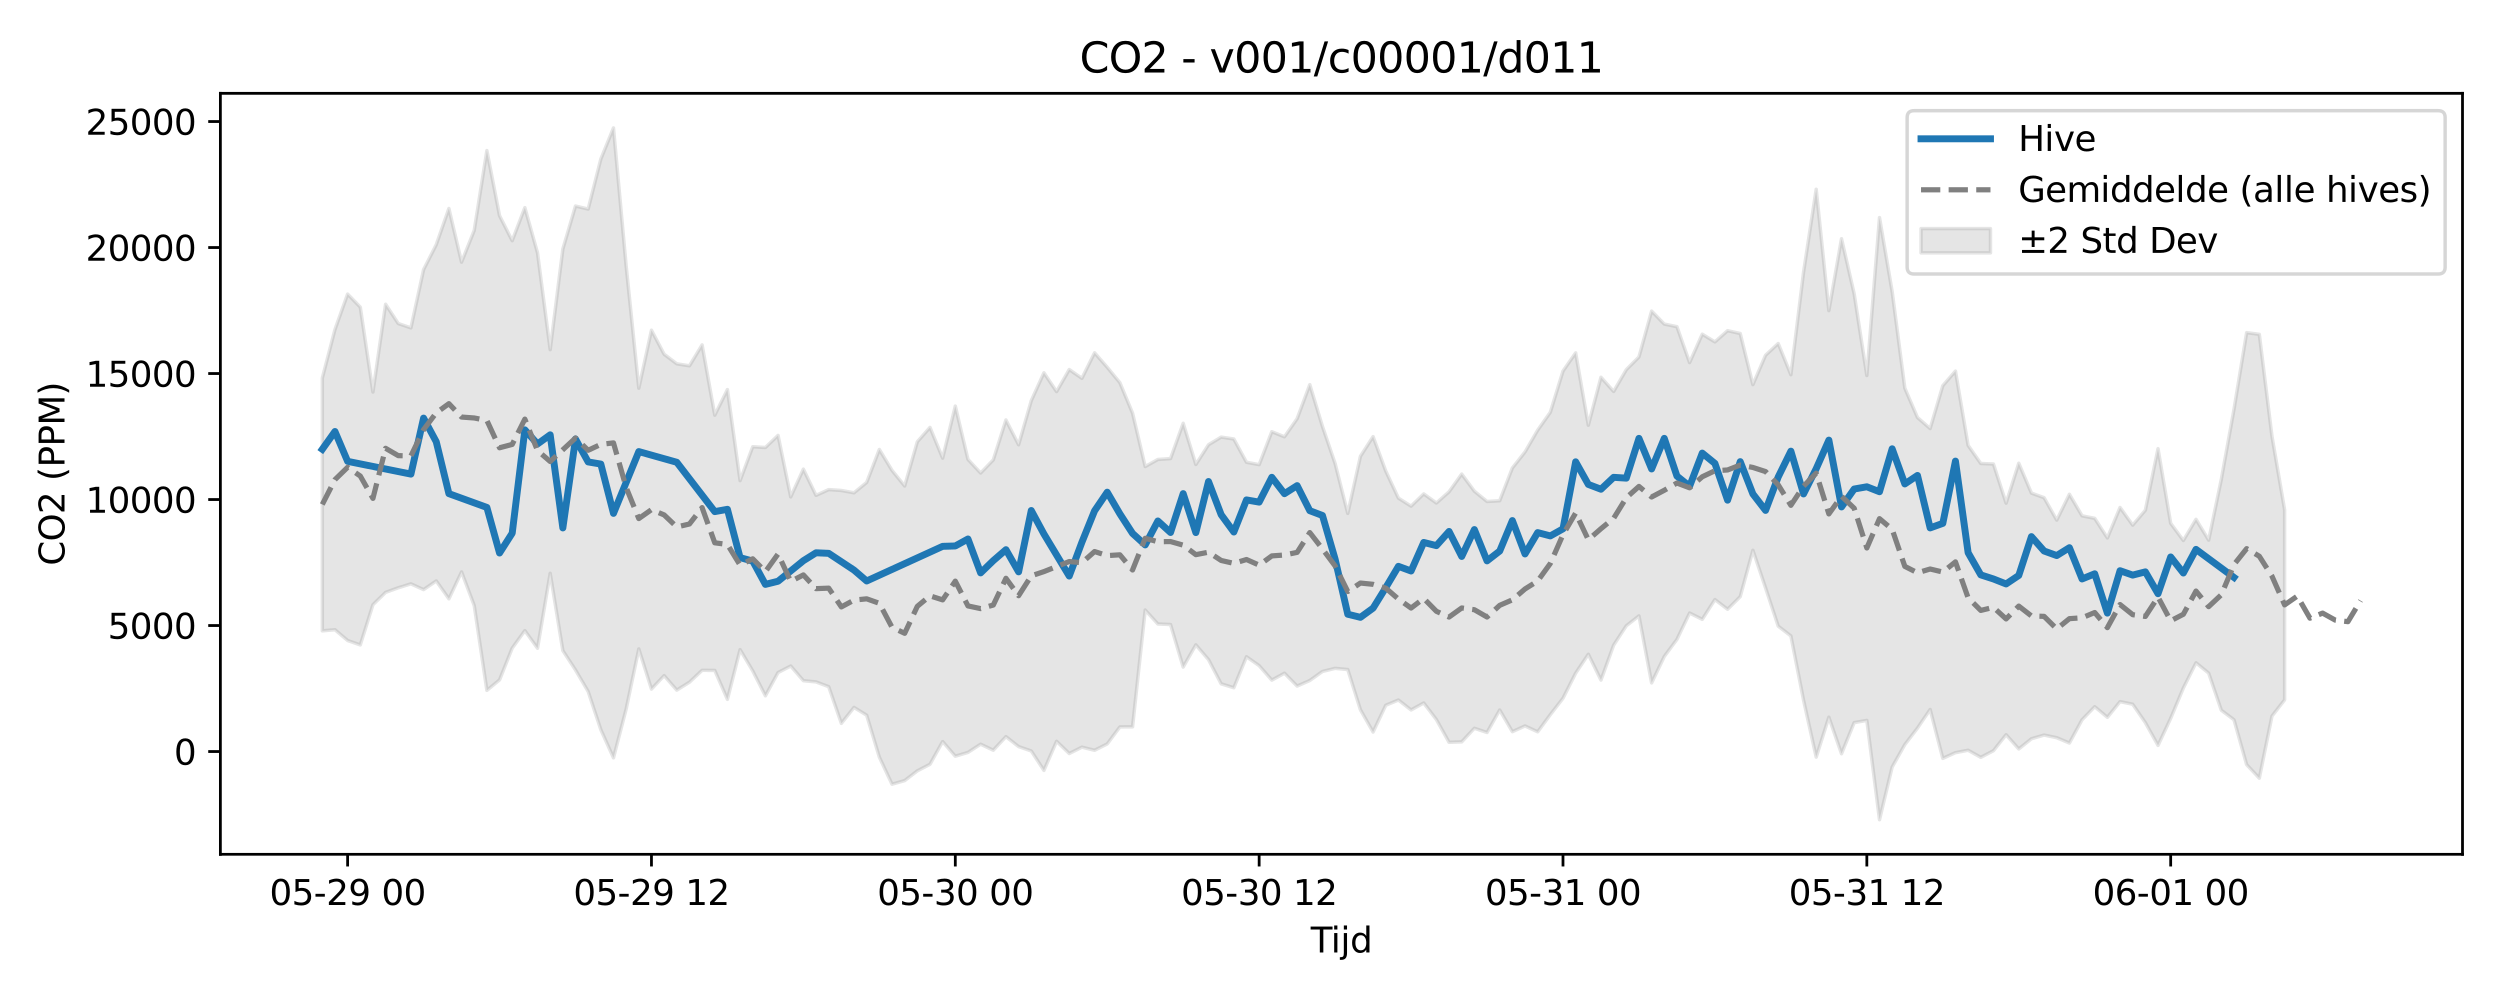 <?xml version="1.0" encoding="utf-8" standalone="no"?>
<!DOCTYPE svg PUBLIC "-//W3C//DTD SVG 1.1//EN"
  "http://www.w3.org/Graphics/SVG/1.1/DTD/svg11.dtd">
<svg xmlns:xlink="http://www.w3.org/1999/xlink" width="720pt" height="288pt" viewBox="0 0 720 288" xmlns="http://www.w3.org/2000/svg" version="1.1">
 <defs>
  <style type="text/css">*{stroke-linejoin: round; stroke-linecap: butt}</style>
 </defs>
 <g id="figure_1">
  <g id="patch_1">
   <path d="M 0 288 
L 720 288 
L 720 0 
L 0 0 
z
" style="fill: #ffffff"/>
  </g>
  <g id="axes_1">
   <g id="patch_2">
    <path d="M 63.47 246.04 
L 709.2 246.04 
L 709.2 26.88 
L 63.47 26.88 
z
" style="fill: #ffffff"/>
   </g>
   <g id="FillBetweenPolyCollection_1">
    <defs>
     <path id="m245867a5af" d="M 92.821 -179.118 
L 92.821 -106.312 
L 96.467 -106.636 
L 100.114 -103.533 
L 103.76 -102.256 
L 107.406 -113.844 
L 111.052 -117.391 
L 114.698 -118.718 
L 118.344 -119.848 
L 121.99 -118.187 
L 125.637 -120.691 
L 129.283 -115.537 
L 132.929 -123.287 
L 136.575 -113.608 
L 140.221 -89.174 
L 143.867 -92.185 
L 147.513 -101.336 
L 151.159 -106.379 
L 154.806 -101.303 
L 158.452 -122.898 
L 162.098 -100.626 
L 165.744 -95.045 
L 169.39 -88.849 
L 173.036 -77.862 
L 176.682 -69.738 
L 180.329 -83.769 
L 183.975 -101.11 
L 187.621 -89.539 
L 191.267 -93.422 
L 194.913 -89.243 
L 198.559 -91.521 
L 202.205 -94.946 
L 205.851 -94.919 
L 209.498 -86.577 
L 213.144 -100.914 
L 216.79 -94.774 
L 220.436 -87.603 
L 224.082 -94.303 
L 227.728 -96.189 
L 231.374 -91.961 
L 235.021 -91.606 
L 238.667 -90.229 
L 242.313 -79.669 
L 245.959 -84.264 
L 249.605 -82.013 
L 253.251 -69.94 
L 256.897 -62.147 
L 260.543 -63.18 
L 264.19 -65.991 
L 267.836 -67.884 
L 271.482 -74.423 
L 275.128 -70.209 
L 278.774 -71.299 
L 282.42 -73.666 
L 286.066 -71.939 
L 289.712 -75.849 
L 293.359 -72.978 
L 297.005 -71.719 
L 300.651 -66.117 
L 304.297 -74.509 
L 307.943 -70.983 
L 311.589 -72.814 
L 315.235 -71.915 
L 318.882 -73.749 
L 322.528 -78.647 
L 326.174 -78.667 
L 329.82 -112.316 
L 333.466 -108.289 
L 337.112 -108.134 
L 340.758 -95.883 
L 344.404 -102.279 
L 348.051 -98.028 
L 351.697 -91.052 
L 355.343 -89.93 
L 358.989 -98.853 
L 362.635 -96.294 
L 366.281 -92.12 
L 369.927 -94.12 
L 373.574 -90.412 
L 377.22 -92.013 
L 380.866 -94.619 
L 384.512 -95.512 
L 388.158 -95.17 
L 391.804 -83.578 
L 395.45 -77.168 
L 399.096 -84.88 
L 402.743 -86.394 
L 406.389 -83.531 
L 410.035 -85.546 
L 413.681 -80.766 
L 417.327 -74.215 
L 420.973 -74.339 
L 424.619 -78.259 
L 428.266 -77.035 
L 431.912 -83.526 
L 435.558 -77.276 
L 439.204 -78.925 
L 442.85 -77.234 
L 446.496 -82.184 
L 450.142 -86.903 
L 453.788 -94.116 
L 457.435 -99.571 
L 461.081 -92.133 
L 464.727 -102.191 
L 468.373 -107.764 
L 472.019 -110.626 
L 475.665 -91.32 
L 479.311 -98.926 
L 482.958 -103.855 
L 486.604 -111.446 
L 490.25 -109.622 
L 493.896 -115.322 
L 497.542 -112.532 
L 501.188 -116.172 
L 504.834 -129.521 
L 508.48 -118.69 
L 512.127 -107.665 
L 515.773 -104.853 
L 519.419 -86.364 
L 523.065 -69.947 
L 526.711 -81.445 
L 530.357 -70.92 
L 534.003 -79.882 
L 537.649 -80.523 
L 541.296 -51.922 
L 544.942 -67.087 
L 548.588 -73.547 
L 552.234 -78.305 
L 555.88 -83.675 
L 559.526 -69.583 
L 563.172 -71.233 
L 566.819 -71.924 
L 570.465 -69.883 
L 574.111 -71.792 
L 577.757 -76.402 
L 581.403 -72.298 
L 585.049 -75.235 
L 588.695 -76.297 
L 592.341 -75.541 
L 595.988 -74.001 
L 599.634 -80.711 
L 603.28 -84.468 
L 606.926 -81.406 
L 610.572 -85.928 
L 614.218 -85.18 
L 617.864 -79.874 
L 621.511 -73.322 
L 625.157 -81.125 
L 628.803 -89.835 
L 632.449 -97.114 
L 636.095 -94.141 
L 639.741 -83.447 
L 643.387 -80.71 
L 647.033 -67.78 
L 650.68 -63.887 
L 654.326 -81.764 
L 657.972 -86.441 
L 657.972 -141.146 
L 657.972 -141.146 
L 654.326 -162.36 
L 650.68 -191.716 
L 647.033 -192.201 
L 643.387 -170.103 
L 639.741 -149.973 
L 636.095 -132.44 
L 632.449 -138.439 
L 628.803 -132.343 
L 625.157 -137.286 
L 621.511 -158.782 
L 617.864 -141.058 
L 614.218 -136.766 
L 610.572 -141.856 
L 606.926 -133.073 
L 603.28 -138.724 
L 599.634 -139.441 
L 595.988 -145.655 
L 592.341 -138.207 
L 588.695 -144.672 
L 585.049 -145.99 
L 581.403 -154.591 
L 577.757 -143.092 
L 574.111 -154.375 
L 570.465 -154.516 
L 566.819 -159.724 
L 563.172 -181.125 
L 559.526 -176.927 
L 555.88 -164.576 
L 552.234 -167.764 
L 548.588 -176.216 
L 544.942 -204.02 
L 541.296 -225.335 
L 537.649 -179.846 
L 534.003 -203.378 
L 530.357 -219.252 
L 526.711 -198.537 
L 523.065 -233.5 
L 519.419 -209.588 
L 515.773 -180.083 
L 512.127 -189.07 
L 508.48 -185.693 
L 504.834 -177.223 
L 501.188 -191.956 
L 497.542 -192.764 
L 493.896 -189.533 
L 490.25 -191.757 
L 486.604 -183.577 
L 482.958 -193.919 
L 479.311 -194.669 
L 475.665 -198.41 
L 472.019 -185.195 
L 468.373 -181.536 
L 464.727 -175.26 
L 461.081 -179.351 
L 457.435 -165.53 
L 453.788 -186.376 
L 450.142 -181.131 
L 446.496 -169.264 
L 442.85 -164.107 
L 439.204 -157.834 
L 435.558 -153.215 
L 431.912 -143.794 
L 428.266 -143.569 
L 424.619 -146.543 
L 420.973 -151.473 
L 417.327 -146.365 
L 413.681 -143.132 
L 410.035 -145.759 
L 406.389 -142.23 
L 402.743 -144.545 
L 399.096 -152.349 
L 395.45 -162.259 
L 391.804 -156.591 
L 388.158 -140.132 
L 384.512 -154.504 
L 380.866 -165.197 
L 377.22 -177.221 
L 373.574 -167.421 
L 369.927 -162.201 
L 366.281 -163.678 
L 362.635 -154.182 
L 358.989 -154.869 
L 355.343 -161.574 
L 351.697 -162.115 
L 348.051 -159.915 
L 344.404 -154.234 
L 340.758 -166.105 
L 337.112 -155.929 
L 333.466 -155.676 
L 329.82 -153.632 
L 326.174 -169.03 
L 322.528 -177.783 
L 318.882 -182.22 
L 315.235 -186.397 
L 311.589 -179.043 
L 307.943 -181.575 
L 304.297 -175.22 
L 300.651 -180.637 
L 297.005 -172.599 
L 293.359 -159.899 
L 289.712 -167.055 
L 286.066 -155.556 
L 282.42 -151.77 
L 278.774 -155.695 
L 275.128 -171.048 
L 271.482 -156.054 
L 267.836 -164.911 
L 264.19 -160.766 
L 260.543 -148.037 
L 256.897 -152.534 
L 253.251 -158.551 
L 249.605 -149.066 
L 245.959 -146.076 
L 242.313 -146.75 
L 238.667 -147 
L 235.021 -145.335 
L 231.374 -152.89 
L 227.728 -144.892 
L 224.082 -162.613 
L 220.436 -159.123 
L 216.79 -159.345 
L 213.144 -149.577 
L 209.498 -175.808 
L 205.851 -168.427 
L 202.205 -188.671 
L 198.559 -182.655 
L 194.913 -183.226 
L 191.267 -185.99 
L 187.621 -192.901 
L 183.975 -176.187 
L 180.329 -211.465 
L 176.682 -251.158 
L 173.036 -242.187 
L 169.39 -227.793 
L 165.744 -228.662 
L 162.098 -216.271 
L 158.452 -187.289 
L 154.806 -215.176 
L 151.159 -228.203 
L 147.513 -218.679 
L 143.867 -225.895 
L 140.221 -244.641 
L 136.575 -221.637 
L 132.929 -212.49 
L 129.283 -227.956 
L 125.637 -217.522 
L 121.99 -210.35 
L 118.344 -193.574 
L 114.698 -194.822 
L 111.052 -200.386 
L 107.406 -175.096 
L 103.76 -199.557 
L 100.114 -203.302 
L 96.467 -193.087 
L 92.821 -179.118 
z
" style="stroke: #808080; stroke-opacity: 0.2"/>
    </defs>
    <g clip-path="url(#p8329c3250f)">
     <use xlink:href="#m245867a5af" x="0" y="288" style="fill: #808080; fill-opacity: 0.2; stroke: #808080; stroke-opacity: 0.2"/>
    </g>
   </g>
   <g id="matplotlib.axis_1">
    <g id="xtick_1">
     <g id="line2d_1">
      <defs>
       <path id="m33aa2d53d8" d="M 0 0 
L 0 3.5 
" style="stroke: #000000; stroke-width: 0.8"/>
      </defs>
      <g>
       <use xlink:href="#m33aa2d53d8" x="100.114" y="246.04" style="stroke: #000000; stroke-width: 0.8"/>
      </g>
     </g>
     <g id="text_1">
      <!-- 05-29 00 -->
      <g transform="translate(77.633 260.638) scale(0.1 -0.1)">
       <defs>
        <path id="DejaVuSans-30" d="M 2034 4250 
Q 1547 4250 1301 3770 
Q 1056 3291 1056 2328 
Q 1056 1369 1301 889 
Q 1547 409 2034 409 
Q 2525 409 2770 889 
Q 3016 1369 3016 2328 
Q 3016 3291 2770 3770 
Q 2525 4250 2034 4250 
z
M 2034 4750 
Q 2819 4750 3233 4129 
Q 3647 3509 3647 2328 
Q 3647 1150 3233 529 
Q 2819 -91 2034 -91 
Q 1250 -91 836 529 
Q 422 1150 422 2328 
Q 422 3509 836 4129 
Q 1250 4750 2034 4750 
z
" transform="scale(0.016)"/>
        <path id="DejaVuSans-35" d="M 691 4666 
L 3169 4666 
L 3169 4134 
L 1269 4134 
L 1269 2991 
Q 1406 3038 1543 3061 
Q 1681 3084 1819 3084 
Q 2600 3084 3056 2656 
Q 3513 2228 3513 1497 
Q 3513 744 3044 326 
Q 2575 -91 1722 -91 
Q 1428 -91 1123 -41 
Q 819 9 494 109 
L 494 744 
Q 775 591 1075 516 
Q 1375 441 1709 441 
Q 2250 441 2565 725 
Q 2881 1009 2881 1497 
Q 2881 1984 2565 2268 
Q 2250 2553 1709 2553 
Q 1456 2553 1204 2497 
Q 953 2441 691 2322 
L 691 4666 
z
" transform="scale(0.016)"/>
        <path id="DejaVuSans-2d" d="M 313 2009 
L 1997 2009 
L 1997 1497 
L 313 1497 
L 313 2009 
z
" transform="scale(0.016)"/>
        <path id="DejaVuSans-32" d="M 1228 531 
L 3431 531 
L 3431 0 
L 469 0 
L 469 531 
Q 828 903 1448 1529 
Q 2069 2156 2228 2338 
Q 2531 2678 2651 2914 
Q 2772 3150 2772 3378 
Q 2772 3750 2511 3984 
Q 2250 4219 1831 4219 
Q 1534 4219 1204 4116 
Q 875 4013 500 3803 
L 500 4441 
Q 881 4594 1212 4672 
Q 1544 4750 1819 4750 
Q 2544 4750 2975 4387 
Q 3406 4025 3406 3419 
Q 3406 3131 3298 2873 
Q 3191 2616 2906 2266 
Q 2828 2175 2409 1742 
Q 1991 1309 1228 531 
z
" transform="scale(0.016)"/>
        <path id="DejaVuSans-39" d="M 703 97 
L 703 672 
Q 941 559 1184 500 
Q 1428 441 1663 441 
Q 2288 441 2617 861 
Q 2947 1281 2994 2138 
Q 2813 1869 2534 1725 
Q 2256 1581 1919 1581 
Q 1219 1581 811 2004 
Q 403 2428 403 3163 
Q 403 3881 828 4315 
Q 1253 4750 1959 4750 
Q 2769 4750 3195 4129 
Q 3622 3509 3622 2328 
Q 3622 1225 3098 567 
Q 2575 -91 1691 -91 
Q 1453 -91 1209 -44 
Q 966 3 703 97 
z
M 1959 2075 
Q 2384 2075 2632 2365 
Q 2881 2656 2881 3163 
Q 2881 3666 2632 3958 
Q 2384 4250 1959 4250 
Q 1534 4250 1286 3958 
Q 1038 3666 1038 3163 
Q 1038 2656 1286 2365 
Q 1534 2075 1959 2075 
z
" transform="scale(0.016)"/>
        <path id="DejaVuSans-20" transform="scale(0.016)"/>
       </defs>
       <use xlink:href="#DejaVuSans-30"/>
       <use xlink:href="#DejaVuSans-35" transform="translate(63.623 0)"/>
       <use xlink:href="#DejaVuSans-2d" transform="translate(127.246 0)"/>
       <use xlink:href="#DejaVuSans-32" transform="translate(163.33 0)"/>
       <use xlink:href="#DejaVuSans-39" transform="translate(226.953 0)"/>
       <use xlink:href="#DejaVuSans-20" transform="translate(290.576 0)"/>
       <use xlink:href="#DejaVuSans-30" transform="translate(322.363 0)"/>
       <use xlink:href="#DejaVuSans-30" transform="translate(385.986 0)"/>
      </g>
     </g>
    </g>
    <g id="xtick_2">
     <g id="line2d_2">
      <g>
       <use xlink:href="#m33aa2d53d8" x="187.621" y="246.04" style="stroke: #000000; stroke-width: 0.8"/>
      </g>
     </g>
     <g id="text_2">
      <!-- 05-29 12 -->
      <g transform="translate(165.14 260.638) scale(0.1 -0.1)">
       <defs>
        <path id="DejaVuSans-31" d="M 794 531 
L 1825 531 
L 1825 4091 
L 703 3866 
L 703 4441 
L 1819 4666 
L 2450 4666 
L 2450 531 
L 3481 531 
L 3481 0 
L 794 0 
L 794 531 
z
" transform="scale(0.016)"/>
       </defs>
       <use xlink:href="#DejaVuSans-30"/>
       <use xlink:href="#DejaVuSans-35" transform="translate(63.623 0)"/>
       <use xlink:href="#DejaVuSans-2d" transform="translate(127.246 0)"/>
       <use xlink:href="#DejaVuSans-32" transform="translate(163.33 0)"/>
       <use xlink:href="#DejaVuSans-39" transform="translate(226.953 0)"/>
       <use xlink:href="#DejaVuSans-20" transform="translate(290.576 0)"/>
       <use xlink:href="#DejaVuSans-31" transform="translate(322.363 0)"/>
       <use xlink:href="#DejaVuSans-32" transform="translate(385.986 0)"/>
      </g>
     </g>
    </g>
    <g id="xtick_3">
     <g id="line2d_3">
      <g>
       <use xlink:href="#m33aa2d53d8" x="275.128" y="246.04" style="stroke: #000000; stroke-width: 0.8"/>
      </g>
     </g>
     <g id="text_3">
      <!-- 05-30 00 -->
      <g transform="translate(252.648 260.638) scale(0.1 -0.1)">
       <defs>
        <path id="DejaVuSans-33" d="M 2597 2516 
Q 3050 2419 3304 2112 
Q 3559 1806 3559 1356 
Q 3559 666 3084 287 
Q 2609 -91 1734 -91 
Q 1441 -91 1130 -33 
Q 819 25 488 141 
L 488 750 
Q 750 597 1062 519 
Q 1375 441 1716 441 
Q 2309 441 2620 675 
Q 2931 909 2931 1356 
Q 2931 1769 2642 2001 
Q 2353 2234 1838 2234 
L 1294 2234 
L 1294 2753 
L 1863 2753 
Q 2328 2753 2575 2939 
Q 2822 3125 2822 3475 
Q 2822 3834 2567 4026 
Q 2313 4219 1838 4219 
Q 1578 4219 1281 4162 
Q 984 4106 628 3988 
L 628 4550 
Q 988 4650 1302 4700 
Q 1616 4750 1894 4750 
Q 2613 4750 3031 4423 
Q 3450 4097 3450 3541 
Q 3450 3153 3228 2886 
Q 3006 2619 2597 2516 
z
" transform="scale(0.016)"/>
       </defs>
       <use xlink:href="#DejaVuSans-30"/>
       <use xlink:href="#DejaVuSans-35" transform="translate(63.623 0)"/>
       <use xlink:href="#DejaVuSans-2d" transform="translate(127.246 0)"/>
       <use xlink:href="#DejaVuSans-33" transform="translate(163.33 0)"/>
       <use xlink:href="#DejaVuSans-30" transform="translate(226.953 0)"/>
       <use xlink:href="#DejaVuSans-20" transform="translate(290.576 0)"/>
       <use xlink:href="#DejaVuSans-30" transform="translate(322.363 0)"/>
       <use xlink:href="#DejaVuSans-30" transform="translate(385.986 0)"/>
      </g>
     </g>
    </g>
    <g id="xtick_4">
     <g id="line2d_4">
      <g>
       <use xlink:href="#m33aa2d53d8" x="362.635" y="246.04" style="stroke: #000000; stroke-width: 0.8"/>
      </g>
     </g>
     <g id="text_4">
      <!-- 05-30 12 -->
      <g transform="translate(340.155 260.638) scale(0.1 -0.1)">
       <use xlink:href="#DejaVuSans-30"/>
       <use xlink:href="#DejaVuSans-35" transform="translate(63.623 0)"/>
       <use xlink:href="#DejaVuSans-2d" transform="translate(127.246 0)"/>
       <use xlink:href="#DejaVuSans-33" transform="translate(163.33 0)"/>
       <use xlink:href="#DejaVuSans-30" transform="translate(226.953 0)"/>
       <use xlink:href="#DejaVuSans-20" transform="translate(290.576 0)"/>
       <use xlink:href="#DejaVuSans-31" transform="translate(322.363 0)"/>
       <use xlink:href="#DejaVuSans-32" transform="translate(385.986 0)"/>
      </g>
     </g>
    </g>
    <g id="xtick_5">
     <g id="line2d_5">
      <g>
       <use xlink:href="#m33aa2d53d8" x="450.142" y="246.04" style="stroke: #000000; stroke-width: 0.8"/>
      </g>
     </g>
     <g id="text_5">
      <!-- 05-31 00 -->
      <g transform="translate(427.662 260.638) scale(0.1 -0.1)">
       <use xlink:href="#DejaVuSans-30"/>
       <use xlink:href="#DejaVuSans-35" transform="translate(63.623 0)"/>
       <use xlink:href="#DejaVuSans-2d" transform="translate(127.246 0)"/>
       <use xlink:href="#DejaVuSans-33" transform="translate(163.33 0)"/>
       <use xlink:href="#DejaVuSans-31" transform="translate(226.953 0)"/>
       <use xlink:href="#DejaVuSans-20" transform="translate(290.576 0)"/>
       <use xlink:href="#DejaVuSans-30" transform="translate(322.363 0)"/>
       <use xlink:href="#DejaVuSans-30" transform="translate(385.986 0)"/>
      </g>
     </g>
    </g>
    <g id="xtick_6">
     <g id="line2d_6">
      <g>
       <use xlink:href="#m33aa2d53d8" x="537.649" y="246.04" style="stroke: #000000; stroke-width: 0.8"/>
      </g>
     </g>
     <g id="text_6">
      <!-- 05-31 12 -->
      <g transform="translate(515.169 260.638) scale(0.1 -0.1)">
       <use xlink:href="#DejaVuSans-30"/>
       <use xlink:href="#DejaVuSans-35" transform="translate(63.623 0)"/>
       <use xlink:href="#DejaVuSans-2d" transform="translate(127.246 0)"/>
       <use xlink:href="#DejaVuSans-33" transform="translate(163.33 0)"/>
       <use xlink:href="#DejaVuSans-31" transform="translate(226.953 0)"/>
       <use xlink:href="#DejaVuSans-20" transform="translate(290.576 0)"/>
       <use xlink:href="#DejaVuSans-31" transform="translate(322.363 0)"/>
       <use xlink:href="#DejaVuSans-32" transform="translate(385.986 0)"/>
      </g>
     </g>
    </g>
    <g id="xtick_7">
     <g id="line2d_7">
      <g>
       <use xlink:href="#m33aa2d53d8" x="625.157" y="246.04" style="stroke: #000000; stroke-width: 0.8"/>
      </g>
     </g>
     <g id="text_7">
      <!-- 06-01 00 -->
      <g transform="translate(602.676 260.638) scale(0.1 -0.1)">
       <defs>
        <path id="DejaVuSans-36" d="M 2113 2584 
Q 1688 2584 1439 2293 
Q 1191 2003 1191 1497 
Q 1191 994 1439 701 
Q 1688 409 2113 409 
Q 2538 409 2786 701 
Q 3034 994 3034 1497 
Q 3034 2003 2786 2293 
Q 2538 2584 2113 2584 
z
M 3366 4563 
L 3366 3988 
Q 3128 4100 2886 4159 
Q 2644 4219 2406 4219 
Q 1781 4219 1451 3797 
Q 1122 3375 1075 2522 
Q 1259 2794 1537 2939 
Q 1816 3084 2150 3084 
Q 2853 3084 3261 2657 
Q 3669 2231 3669 1497 
Q 3669 778 3244 343 
Q 2819 -91 2113 -91 
Q 1303 -91 875 529 
Q 447 1150 447 2328 
Q 447 3434 972 4092 
Q 1497 4750 2381 4750 
Q 2619 4750 2861 4703 
Q 3103 4656 3366 4563 
z
" transform="scale(0.016)"/>
       </defs>
       <use xlink:href="#DejaVuSans-30"/>
       <use xlink:href="#DejaVuSans-36" transform="translate(63.623 0)"/>
       <use xlink:href="#DejaVuSans-2d" transform="translate(127.246 0)"/>
       <use xlink:href="#DejaVuSans-30" transform="translate(163.33 0)"/>
       <use xlink:href="#DejaVuSans-31" transform="translate(226.953 0)"/>
       <use xlink:href="#DejaVuSans-20" transform="translate(290.576 0)"/>
       <use xlink:href="#DejaVuSans-30" transform="translate(322.363 0)"/>
       <use xlink:href="#DejaVuSans-30" transform="translate(385.986 0)"/>
      </g>
     </g>
    </g>
    <g id="text_8">
     <!-- Tijd -->
     <g transform="translate(377.485 274.317) scale(0.1 -0.1)">
      <defs>
       <path id="DejaVuSans-54" d="M -19 4666 
L 3928 4666 
L 3928 4134 
L 2272 4134 
L 2272 0 
L 1638 0 
L 1638 4134 
L -19 4134 
L -19 4666 
z
" transform="scale(0.016)"/>
       <path id="DejaVuSans-69" d="M 603 3500 
L 1178 3500 
L 1178 0 
L 603 0 
L 603 3500 
z
M 603 4863 
L 1178 4863 
L 1178 4134 
L 603 4134 
L 603 4863 
z
" transform="scale(0.016)"/>
       <path id="DejaVuSans-6a" d="M 603 3500 
L 1178 3500 
L 1178 -63 
Q 1178 -731 923 -1031 
Q 669 -1331 103 -1331 
L -116 -1331 
L -116 -844 
L 38 -844 
Q 366 -844 484 -692 
Q 603 -541 603 -63 
L 603 3500 
z
M 603 4863 
L 1178 4863 
L 1178 4134 
L 603 4134 
L 603 4863 
z
" transform="scale(0.016)"/>
       <path id="DejaVuSans-64" d="M 2906 2969 
L 2906 4863 
L 3481 4863 
L 3481 0 
L 2906 0 
L 2906 525 
Q 2725 213 2448 61 
Q 2172 -91 1784 -91 
Q 1150 -91 751 415 
Q 353 922 353 1747 
Q 353 2572 751 3078 
Q 1150 3584 1784 3584 
Q 2172 3584 2448 3432 
Q 2725 3281 2906 2969 
z
M 947 1747 
Q 947 1113 1208 752 
Q 1469 391 1925 391 
Q 2381 391 2643 752 
Q 2906 1113 2906 1747 
Q 2906 2381 2643 2742 
Q 2381 3103 1925 3103 
Q 1469 3103 1208 2742 
Q 947 2381 947 1747 
z
" transform="scale(0.016)"/>
      </defs>
      <use xlink:href="#DejaVuSans-54"/>
      <use xlink:href="#DejaVuSans-69" transform="translate(57.959 0)"/>
      <use xlink:href="#DejaVuSans-6a" transform="translate(85.742 0)"/>
      <use xlink:href="#DejaVuSans-64" transform="translate(113.525 0)"/>
     </g>
    </g>
   </g>
   <g id="matplotlib.axis_2">
    <g id="ytick_1">
     <g id="line2d_8">
      <defs>
       <path id="m210b7b0d90" d="M 0 0 
L -3.5 0 
" style="stroke: #000000; stroke-width: 0.8"/>
      </defs>
      <g>
       <use xlink:href="#m210b7b0d90" x="63.47" y="216.441" style="stroke: #000000; stroke-width: 0.8"/>
      </g>
     </g>
     <g id="text_9">
      <!-- 0 -->
      <g transform="translate(50.108 220.24) scale(0.1 -0.1)">
       <use xlink:href="#DejaVuSans-30"/>
      </g>
     </g>
    </g>
    <g id="ytick_2">
     <g id="line2d_9">
      <g>
       <use xlink:href="#m210b7b0d90" x="63.47" y="180.154" style="stroke: #000000; stroke-width: 0.8"/>
      </g>
     </g>
     <g id="text_10">
      <!-- 5000 -->
      <g transform="translate(31.02 183.953) scale(0.1 -0.1)">
       <use xlink:href="#DejaVuSans-35"/>
       <use xlink:href="#DejaVuSans-30" transform="translate(63.623 0)"/>
       <use xlink:href="#DejaVuSans-30" transform="translate(127.246 0)"/>
       <use xlink:href="#DejaVuSans-30" transform="translate(190.869 0)"/>
      </g>
     </g>
    </g>
    <g id="ytick_3">
     <g id="line2d_10">
      <g>
       <use xlink:href="#m210b7b0d90" x="63.47" y="143.867" style="stroke: #000000; stroke-width: 0.8"/>
      </g>
     </g>
     <g id="text_11">
      <!-- 10000 -->
      <g transform="translate(24.657 147.666) scale(0.1 -0.1)">
       <use xlink:href="#DejaVuSans-31"/>
       <use xlink:href="#DejaVuSans-30" transform="translate(63.623 0)"/>
       <use xlink:href="#DejaVuSans-30" transform="translate(127.246 0)"/>
       <use xlink:href="#DejaVuSans-30" transform="translate(190.869 0)"/>
       <use xlink:href="#DejaVuSans-30" transform="translate(254.492 0)"/>
      </g>
     </g>
    </g>
    <g id="ytick_4">
     <g id="line2d_11">
      <g>
       <use xlink:href="#m210b7b0d90" x="63.47" y="107.58" style="stroke: #000000; stroke-width: 0.8"/>
      </g>
     </g>
     <g id="text_12">
      <!-- 15000 -->
      <g transform="translate(24.657 111.379) scale(0.1 -0.1)">
       <use xlink:href="#DejaVuSans-31"/>
       <use xlink:href="#DejaVuSans-35" transform="translate(63.623 0)"/>
       <use xlink:href="#DejaVuSans-30" transform="translate(127.246 0)"/>
       <use xlink:href="#DejaVuSans-30" transform="translate(190.869 0)"/>
       <use xlink:href="#DejaVuSans-30" transform="translate(254.492 0)"/>
      </g>
     </g>
    </g>
    <g id="ytick_5">
     <g id="line2d_12">
      <g>
       <use xlink:href="#m210b7b0d90" x="63.47" y="71.293" style="stroke: #000000; stroke-width: 0.8"/>
      </g>
     </g>
     <g id="text_13">
      <!-- 20000 -->
      <g transform="translate(24.657 75.092) scale(0.1 -0.1)">
       <use xlink:href="#DejaVuSans-32"/>
       <use xlink:href="#DejaVuSans-30" transform="translate(63.623 0)"/>
       <use xlink:href="#DejaVuSans-30" transform="translate(127.246 0)"/>
       <use xlink:href="#DejaVuSans-30" transform="translate(190.869 0)"/>
       <use xlink:href="#DejaVuSans-30" transform="translate(254.492 0)"/>
      </g>
     </g>
    </g>
    <g id="ytick_6">
     <g id="line2d_13">
      <g>
       <use xlink:href="#m210b7b0d90" x="63.47" y="35.006" style="stroke: #000000; stroke-width: 0.8"/>
      </g>
     </g>
     <g id="text_14">
      <!-- 25000 -->
      <g transform="translate(24.657 38.805) scale(0.1 -0.1)">
       <use xlink:href="#DejaVuSans-32"/>
       <use xlink:href="#DejaVuSans-35" transform="translate(63.623 0)"/>
       <use xlink:href="#DejaVuSans-30" transform="translate(127.246 0)"/>
       <use xlink:href="#DejaVuSans-30" transform="translate(190.869 0)"/>
       <use xlink:href="#DejaVuSans-30" transform="translate(254.492 0)"/>
      </g>
     </g>
    </g>
    <g id="text_15">
     <!-- CO2 (PPM) -->
     <g transform="translate(18.578 162.903) rotate(-90) scale(0.1 -0.1)">
      <defs>
       <path id="DejaVuSans-43" d="M 4122 4306 
L 4122 3641 
Q 3803 3938 3442 4084 
Q 3081 4231 2675 4231 
Q 1875 4231 1450 3742 
Q 1025 3253 1025 2328 
Q 1025 1406 1450 917 
Q 1875 428 2675 428 
Q 3081 428 3442 575 
Q 3803 722 4122 1019 
L 4122 359 
Q 3791 134 3420 21 
Q 3050 -91 2638 -91 
Q 1578 -91 968 557 
Q 359 1206 359 2328 
Q 359 3453 968 4101 
Q 1578 4750 2638 4750 
Q 3056 4750 3426 4639 
Q 3797 4528 4122 4306 
z
" transform="scale(0.016)"/>
       <path id="DejaVuSans-4f" d="M 2522 4238 
Q 1834 4238 1429 3725 
Q 1025 3213 1025 2328 
Q 1025 1447 1429 934 
Q 1834 422 2522 422 
Q 3209 422 3611 934 
Q 4013 1447 4013 2328 
Q 4013 3213 3611 3725 
Q 3209 4238 2522 4238 
z
M 2522 4750 
Q 3503 4750 4090 4092 
Q 4678 3434 4678 2328 
Q 4678 1225 4090 567 
Q 3503 -91 2522 -91 
Q 1538 -91 948 565 
Q 359 1222 359 2328 
Q 359 3434 948 4092 
Q 1538 4750 2522 4750 
z
" transform="scale(0.016)"/>
       <path id="DejaVuSans-28" d="M 1984 4856 
Q 1566 4138 1362 3434 
Q 1159 2731 1159 2009 
Q 1159 1288 1364 580 
Q 1569 -128 1984 -844 
L 1484 -844 
Q 1016 -109 783 600 
Q 550 1309 550 2009 
Q 550 2706 781 3412 
Q 1013 4119 1484 4856 
L 1984 4856 
z
" transform="scale(0.016)"/>
       <path id="DejaVuSans-50" d="M 1259 4147 
L 1259 2394 
L 2053 2394 
Q 2494 2394 2734 2622 
Q 2975 2850 2975 3272 
Q 2975 3691 2734 3919 
Q 2494 4147 2053 4147 
L 1259 4147 
z
M 628 4666 
L 2053 4666 
Q 2838 4666 3239 4311 
Q 3641 3956 3641 3272 
Q 3641 2581 3239 2228 
Q 2838 1875 2053 1875 
L 1259 1875 
L 1259 0 
L 628 0 
L 628 4666 
z
" transform="scale(0.016)"/>
       <path id="DejaVuSans-4d" d="M 628 4666 
L 1569 4666 
L 2759 1491 
L 3956 4666 
L 4897 4666 
L 4897 0 
L 4281 0 
L 4281 4097 
L 3078 897 
L 2444 897 
L 1241 4097 
L 1241 0 
L 628 0 
L 628 4666 
z
" transform="scale(0.016)"/>
       <path id="DejaVuSans-29" d="M 513 4856 
L 1013 4856 
Q 1481 4119 1714 3412 
Q 1947 2706 1947 2009 
Q 1947 1309 1714 600 
Q 1481 -109 1013 -844 
L 513 -844 
Q 928 -128 1133 580 
Q 1338 1288 1338 2009 
Q 1338 2731 1133 3434 
Q 928 4138 513 4856 
z
" transform="scale(0.016)"/>
      </defs>
      <use xlink:href="#DejaVuSans-43"/>
      <use xlink:href="#DejaVuSans-4f" transform="translate(69.824 0)"/>
      <use xlink:href="#DejaVuSans-32" transform="translate(148.535 0)"/>
      <use xlink:href="#DejaVuSans-20" transform="translate(212.158 0)"/>
      <use xlink:href="#DejaVuSans-28" transform="translate(243.945 0)"/>
      <use xlink:href="#DejaVuSans-50" transform="translate(282.959 0)"/>
      <use xlink:href="#DejaVuSans-50" transform="translate(343.262 0)"/>
      <use xlink:href="#DejaVuSans-4d" transform="translate(403.564 0)"/>
      <use xlink:href="#DejaVuSans-29" transform="translate(489.844 0)"/>
     </g>
    </g>
   </g>
   <g id="line2d_14">
    <path d="M 92.821 129.389 
L 96.467 124.275 
L 100.114 132.865 
L 118.344 136.544 
L 121.99 120.418 
L 125.637 127.219 
L 129.283 142.169 
L 140.221 146.139 
L 143.867 159.267 
L 147.513 153.556 
L 151.159 123.8 
L 154.806 127.865 
L 158.452 125.233 
L 162.098 152.039 
L 165.744 126.449 
L 169.39 133.035 
L 173.036 133.652 
L 176.682 147.851 
L 183.975 130.056 
L 194.913 133.133 
L 205.851 147.343 
L 209.498 146.683 
L 213.144 160.599 
L 216.79 161.59 
L 220.436 168.303 
L 224.082 167.396 
L 231.374 161.481 
L 235.021 159.202 
L 238.667 159.362 
L 245.959 164.19 
L 249.605 167.323 
L 271.482 157.347 
L 275.128 157.238 
L 278.774 155.23 
L 282.42 164.991 
L 286.066 161.464 
L 289.712 158.312 
L 293.359 164.691 
L 297.005 147.029 
L 300.651 153.788 
L 307.943 165.903 
L 311.589 156.156 
L 315.235 147.121 
L 318.882 141.753 
L 322.528 147.992 
L 326.174 153.624 
L 329.82 156.933 
L 333.466 150.041 
L 337.112 153.355 
L 340.758 142.166 
L 344.404 153.382 
L 348.051 138.678 
L 351.697 148.236 
L 355.343 153.22 
L 358.989 143.978 
L 362.635 144.61 
L 366.281 137.466 
L 369.927 142.181 
L 373.574 139.863 
L 377.22 147.08 
L 380.866 148.461 
L 384.512 161.026 
L 388.158 176.903 
L 391.804 177.791 
L 395.45 175.139 
L 399.096 169.241 
L 402.743 163.107 
L 406.389 164.449 
L 410.035 156.224 
L 413.681 157.141 
L 417.327 153.06 
L 420.973 160.257 
L 424.619 152.518 
L 428.266 161.529 
L 431.912 158.704 
L 435.558 149.927 
L 439.204 159.536 
L 442.85 153.389 
L 446.496 154.342 
L 450.142 152.303 
L 453.788 133.005 
L 457.435 139.51 
L 461.081 140.901 
L 464.727 137.469 
L 468.373 137.706 
L 472.019 126.251 
L 475.665 135.057 
L 479.311 126.251 
L 482.958 137.113 
L 486.604 140.04 
L 490.25 130.492 
L 493.896 133.462 
L 497.542 144.049 
L 501.188 132.957 
L 504.834 142.268 
L 508.48 146.995 
L 512.127 137.36 
L 515.773 129.938 
L 519.419 142.254 
L 523.065 134.982 
L 526.711 126.759 
L 530.357 145.996 
L 534.003 140.838 
L 537.649 140.195 
L 541.296 141.62 
L 544.942 129.253 
L 548.588 139.372 
L 552.234 136.931 
L 555.88 152.037 
L 559.526 150.729 
L 563.172 132.8 
L 566.819 159.18 
L 570.465 165.567 
L 574.111 166.743 
L 577.757 168.179 
L 581.403 165.73 
L 585.049 154.55 
L 588.695 158.687 
L 592.341 160 
L 595.988 157.736 
L 599.634 166.738 
L 603.28 165.252 
L 606.926 176.574 
L 610.572 164.364 
L 614.218 165.63 
L 617.864 164.696 
L 621.511 170.981 
L 625.157 160.407 
L 628.803 165.027 
L 632.449 158.222 
L 643.387 166.3 
L 643.387 166.3 
" clip-path="url(#p8329c3250f)" style="fill: none; stroke: #1f77b4; stroke-width: 2; stroke-linecap: square"/>
   </g>
   <g id="line2d_15">
    <path d="M 92.821 145.285 
L 96.467 138.138 
L 100.114 134.582 
L 103.76 137.094 
L 107.406 143.53 
L 111.052 129.111 
L 114.698 131.23 
L 118.344 131.289 
L 121.99 123.732 
L 125.637 118.894 
L 129.283 116.254 
L 132.929 120.112 
L 136.575 120.378 
L 140.221 121.092 
L 143.867 128.96 
L 147.513 127.993 
L 151.159 120.709 
L 154.806 129.761 
L 158.452 132.907 
L 165.744 126.146 
L 169.39 129.679 
L 173.036 127.975 
L 176.682 127.552 
L 180.329 140.383 
L 183.975 149.351 
L 187.621 146.78 
L 191.267 148.294 
L 194.913 151.765 
L 198.559 150.912 
L 202.205 146.192 
L 205.851 156.327 
L 209.498 156.807 
L 213.144 162.755 
L 216.79 160.94 
L 220.436 164.637 
L 224.082 159.542 
L 227.728 167.459 
L 231.374 165.574 
L 235.021 169.53 
L 238.667 169.386 
L 242.313 174.791 
L 245.959 172.83 
L 249.605 172.461 
L 253.251 173.754 
L 256.897 180.659 
L 260.543 182.392 
L 264.19 174.621 
L 267.836 171.602 
L 271.482 172.762 
L 275.128 167.371 
L 278.774 174.503 
L 282.42 175.282 
L 286.066 174.252 
L 289.712 166.548 
L 293.359 171.562 
L 297.005 165.841 
L 300.651 164.623 
L 307.943 161.721 
L 311.589 162.071 
L 315.235 158.844 
L 318.882 160.015 
L 322.528 159.785 
L 326.174 164.152 
L 329.82 155.026 
L 333.466 156.017 
L 337.112 155.969 
L 340.758 157.006 
L 344.404 159.743 
L 348.051 159.028 
L 351.697 161.417 
L 355.343 162.248 
L 358.989 161.139 
L 362.635 162.762 
L 366.281 160.101 
L 369.927 159.839 
L 373.574 159.084 
L 377.22 153.383 
L 380.866 158.092 
L 384.512 162.992 
L 388.158 170.349 
L 391.804 167.915 
L 395.45 168.286 
L 399.096 169.385 
L 402.743 172.53 
L 406.389 175.12 
L 410.035 172.347 
L 413.681 176.051 
L 417.327 177.71 
L 420.973 175.094 
L 424.619 175.599 
L 428.266 177.698 
L 431.912 174.34 
L 435.558 172.754 
L 439.204 169.621 
L 442.85 167.33 
L 446.496 162.276 
L 450.142 153.983 
L 453.788 147.754 
L 457.435 155.449 
L 461.081 152.258 
L 464.727 149.275 
L 468.373 143.35 
L 472.019 140.089 
L 475.665 143.135 
L 479.311 141.202 
L 482.958 139.113 
L 486.604 140.488 
L 490.25 137.311 
L 493.896 135.573 
L 497.542 135.352 
L 501.188 133.936 
L 504.834 134.628 
L 508.48 135.809 
L 512.127 139.633 
L 515.773 145.532 
L 519.419 140.024 
L 523.065 136.276 
L 526.711 148.009 
L 530.357 142.914 
L 534.003 146.37 
L 537.649 157.816 
L 541.296 149.372 
L 544.942 152.446 
L 548.588 163.118 
L 552.234 164.966 
L 555.88 163.875 
L 559.526 164.745 
L 563.172 161.821 
L 566.819 172.176 
L 570.465 175.801 
L 574.111 174.916 
L 577.757 178.253 
L 581.403 174.556 
L 585.049 177.387 
L 588.695 177.515 
L 592.341 181.126 
L 595.988 178.172 
L 599.634 177.924 
L 603.28 176.404 
L 606.926 180.76 
L 610.572 174.108 
L 614.218 177.027 
L 617.864 177.534 
L 621.511 171.948 
L 625.157 178.795 
L 628.803 176.911 
L 632.449 170.224 
L 636.095 174.71 
L 639.741 171.29 
L 643.387 162.593 
L 647.033 158.009 
L 650.68 160.199 
L 654.326 165.938 
L 657.972 174.207 
L 661.618 171.68 
L 665.264 178.033 
L 668.91 176.576 
L 672.556 178.601 
L 676.203 179.039 
L 679.849 172.98 
L 679.849 172.98 
" clip-path="url(#p8329c3250f)" style="fill: none; stroke-dasharray: 5.55,2.4; stroke-dashoffset: 0; stroke: #808080; stroke-width: 1.5"/>
   </g>
   <g id="patch_3">
    <path d="M 63.47 246.04 
L 63.47 26.88 
" style="fill: none; stroke: #000000; stroke-width: 0.8; stroke-linejoin: miter; stroke-linecap: square"/>
   </g>
   <g id="patch_4">
    <path d="M 709.2 246.04 
L 709.2 26.88 
" style="fill: none; stroke: #000000; stroke-width: 0.8; stroke-linejoin: miter; stroke-linecap: square"/>
   </g>
   <g id="patch_5">
    <path d="M 63.47 246.04 
L 709.2 246.04 
" style="fill: none; stroke: #000000; stroke-width: 0.8; stroke-linejoin: miter; stroke-linecap: square"/>
   </g>
   <g id="patch_6">
    <path d="M 63.47 26.88 
L 709.2 26.88 
" style="fill: none; stroke: #000000; stroke-width: 0.8; stroke-linejoin: miter; stroke-linecap: square"/>
   </g>
   <g id="text_16">
    <!-- CO2 - v001/c00001/d011 -->
    <g transform="translate(310.932 20.88) scale(0.12 -0.12)">
     <defs>
      <path id="DejaVuSans-76" d="M 191 3500 
L 800 3500 
L 1894 563 
L 2988 3500 
L 3597 3500 
L 2284 0 
L 1503 0 
L 191 3500 
z
" transform="scale(0.016)"/>
      <path id="DejaVuSans-2f" d="M 1625 4666 
L 2156 4666 
L 531 -594 
L 0 -594 
L 1625 4666 
z
" transform="scale(0.016)"/>
      <path id="DejaVuSans-63" d="M 3122 3366 
L 3122 2828 
Q 2878 2963 2633 3030 
Q 2388 3097 2138 3097 
Q 1578 3097 1268 2742 
Q 959 2388 959 1747 
Q 959 1106 1268 751 
Q 1578 397 2138 397 
Q 2388 397 2633 464 
Q 2878 531 3122 666 
L 3122 134 
Q 2881 22 2623 -34 
Q 2366 -91 2075 -91 
Q 1284 -91 818 406 
Q 353 903 353 1747 
Q 353 2603 823 3093 
Q 1294 3584 2113 3584 
Q 2378 3584 2631 3529 
Q 2884 3475 3122 3366 
z
" transform="scale(0.016)"/>
     </defs>
     <use xlink:href="#DejaVuSans-43"/>
     <use xlink:href="#DejaVuSans-4f" transform="translate(69.824 0)"/>
     <use xlink:href="#DejaVuSans-32" transform="translate(148.535 0)"/>
     <use xlink:href="#DejaVuSans-20" transform="translate(212.158 0)"/>
     <use xlink:href="#DejaVuSans-2d" transform="translate(243.945 0)"/>
     <use xlink:href="#DejaVuSans-20" transform="translate(280.029 0)"/>
     <use xlink:href="#DejaVuSans-76" transform="translate(311.816 0)"/>
     <use xlink:href="#DejaVuSans-30" transform="translate(370.996 0)"/>
     <use xlink:href="#DejaVuSans-30" transform="translate(434.619 0)"/>
     <use xlink:href="#DejaVuSans-31" transform="translate(498.242 0)"/>
     <use xlink:href="#DejaVuSans-2f" transform="translate(561.865 0)"/>
     <use xlink:href="#DejaVuSans-63" transform="translate(595.557 0)"/>
     <use xlink:href="#DejaVuSans-30" transform="translate(650.537 0)"/>
     <use xlink:href="#DejaVuSans-30" transform="translate(714.16 0)"/>
     <use xlink:href="#DejaVuSans-30" transform="translate(777.783 0)"/>
     <use xlink:href="#DejaVuSans-30" transform="translate(841.406 0)"/>
     <use xlink:href="#DejaVuSans-31" transform="translate(905.029 0)"/>
     <use xlink:href="#DejaVuSans-2f" transform="translate(968.652 0)"/>
     <use xlink:href="#DejaVuSans-64" transform="translate(1002.344 0)"/>
     <use xlink:href="#DejaVuSans-30" transform="translate(1065.82 0)"/>
     <use xlink:href="#DejaVuSans-31" transform="translate(1129.443 0)"/>
     <use xlink:href="#DejaVuSans-31" transform="translate(1193.066 0)"/>
    </g>
   </g>
   <g id="legend_1">
    <g id="patch_7">
     <path d="M 551.256 78.914 
L 702.2 78.914 
Q 704.2 78.914 704.2 76.914 
L 704.2 33.88 
Q 704.2 31.88 702.2 31.88 
L 551.256 31.88 
Q 549.256 31.88 549.256 33.88 
L 549.256 76.914 
Q 549.256 78.914 551.256 78.914 
z
" style="fill: #ffffff; opacity: 0.8; stroke: #cccccc; stroke-linejoin: miter"/>
    </g>
    <g id="line2d_16">
     <path d="M 553.256 39.978 
L 563.256 39.978 
L 573.256 39.978 
" style="fill: none; stroke: #1f77b4; stroke-width: 2; stroke-linecap: square"/>
    </g>
    <g id="text_17">
     <!-- Hive -->
     <g transform="translate(581.256 43.478) scale(0.1 -0.1)">
      <defs>
       <path id="DejaVuSans-48" d="M 628 4666 
L 1259 4666 
L 1259 2753 
L 3553 2753 
L 3553 4666 
L 4184 4666 
L 4184 0 
L 3553 0 
L 3553 2222 
L 1259 2222 
L 1259 0 
L 628 0 
L 628 4666 
z
" transform="scale(0.016)"/>
       <path id="DejaVuSans-65" d="M 3597 1894 
L 3597 1613 
L 953 1613 
Q 991 1019 1311 708 
Q 1631 397 2203 397 
Q 2534 397 2845 478 
Q 3156 559 3463 722 
L 3463 178 
Q 3153 47 2828 -22 
Q 2503 -91 2169 -91 
Q 1331 -91 842 396 
Q 353 884 353 1716 
Q 353 2575 817 3079 
Q 1281 3584 2069 3584 
Q 2775 3584 3186 3129 
Q 3597 2675 3597 1894 
z
M 3022 2063 
Q 3016 2534 2758 2815 
Q 2500 3097 2075 3097 
Q 1594 3097 1305 2825 
Q 1016 2553 972 2059 
L 3022 2063 
z
" transform="scale(0.016)"/>
      </defs>
      <use xlink:href="#DejaVuSans-48"/>
      <use xlink:href="#DejaVuSans-69" transform="translate(75.195 0)"/>
      <use xlink:href="#DejaVuSans-76" transform="translate(102.979 0)"/>
      <use xlink:href="#DejaVuSans-65" transform="translate(162.158 0)"/>
     </g>
    </g>
    <g id="line2d_17">
     <path d="M 553.256 54.657 
L 563.256 54.657 
L 573.256 54.657 
" style="fill: none; stroke-dasharray: 5.55,2.4; stroke-dashoffset: 0; stroke: #808080; stroke-width: 1.5"/>
    </g>
    <g id="text_18">
     <!-- Gemiddelde (alle hives) -->
     <g transform="translate(581.256 58.157) scale(0.1 -0.1)">
      <defs>
       <path id="DejaVuSans-47" d="M 3809 666 
L 3809 1919 
L 2778 1919 
L 2778 2438 
L 4434 2438 
L 4434 434 
Q 4069 175 3628 42 
Q 3188 -91 2688 -91 
Q 1594 -91 976 548 
Q 359 1188 359 2328 
Q 359 3472 976 4111 
Q 1594 4750 2688 4750 
Q 3144 4750 3555 4637 
Q 3966 4525 4313 4306 
L 4313 3634 
Q 3963 3931 3569 4081 
Q 3175 4231 2741 4231 
Q 1884 4231 1454 3753 
Q 1025 3275 1025 2328 
Q 1025 1384 1454 906 
Q 1884 428 2741 428 
Q 3075 428 3337 486 
Q 3600 544 3809 666 
z
" transform="scale(0.016)"/>
       <path id="DejaVuSans-6d" d="M 3328 2828 
Q 3544 3216 3844 3400 
Q 4144 3584 4550 3584 
Q 5097 3584 5394 3201 
Q 5691 2819 5691 2113 
L 5691 0 
L 5113 0 
L 5113 2094 
Q 5113 2597 4934 2840 
Q 4756 3084 4391 3084 
Q 3944 3084 3684 2787 
Q 3425 2491 3425 1978 
L 3425 0 
L 2847 0 
L 2847 2094 
Q 2847 2600 2669 2842 
Q 2491 3084 2119 3084 
Q 1678 3084 1418 2786 
Q 1159 2488 1159 1978 
L 1159 0 
L 581 0 
L 581 3500 
L 1159 3500 
L 1159 2956 
Q 1356 3278 1631 3431 
Q 1906 3584 2284 3584 
Q 2666 3584 2933 3390 
Q 3200 3197 3328 2828 
z
" transform="scale(0.016)"/>
       <path id="DejaVuSans-6c" d="M 603 4863 
L 1178 4863 
L 1178 0 
L 603 0 
L 603 4863 
z
" transform="scale(0.016)"/>
       <path id="DejaVuSans-61" d="M 2194 1759 
Q 1497 1759 1228 1600 
Q 959 1441 959 1056 
Q 959 750 1161 570 
Q 1363 391 1709 391 
Q 2188 391 2477 730 
Q 2766 1069 2766 1631 
L 2766 1759 
L 2194 1759 
z
M 3341 1997 
L 3341 0 
L 2766 0 
L 2766 531 
Q 2569 213 2275 61 
Q 1981 -91 1556 -91 
Q 1019 -91 701 211 
Q 384 513 384 1019 
Q 384 1609 779 1909 
Q 1175 2209 1959 2209 
L 2766 2209 
L 2766 2266 
Q 2766 2663 2505 2880 
Q 2244 3097 1772 3097 
Q 1472 3097 1187 3025 
Q 903 2953 641 2809 
L 641 3341 
Q 956 3463 1253 3523 
Q 1550 3584 1831 3584 
Q 2591 3584 2966 3190 
Q 3341 2797 3341 1997 
z
" transform="scale(0.016)"/>
       <path id="DejaVuSans-68" d="M 3513 2113 
L 3513 0 
L 2938 0 
L 2938 2094 
Q 2938 2591 2744 2837 
Q 2550 3084 2163 3084 
Q 1697 3084 1428 2787 
Q 1159 2491 1159 1978 
L 1159 0 
L 581 0 
L 581 4863 
L 1159 4863 
L 1159 2956 
Q 1366 3272 1645 3428 
Q 1925 3584 2291 3584 
Q 2894 3584 3203 3211 
Q 3513 2838 3513 2113 
z
" transform="scale(0.016)"/>
       <path id="DejaVuSans-73" d="M 2834 3397 
L 2834 2853 
Q 2591 2978 2328 3040 
Q 2066 3103 1784 3103 
Q 1356 3103 1142 2972 
Q 928 2841 928 2578 
Q 928 2378 1081 2264 
Q 1234 2150 1697 2047 
L 1894 2003 
Q 2506 1872 2764 1633 
Q 3022 1394 3022 966 
Q 3022 478 2636 193 
Q 2250 -91 1575 -91 
Q 1294 -91 989 -36 
Q 684 19 347 128 
L 347 722 
Q 666 556 975 473 
Q 1284 391 1588 391 
Q 1994 391 2212 530 
Q 2431 669 2431 922 
Q 2431 1156 2273 1281 
Q 2116 1406 1581 1522 
L 1381 1569 
Q 847 1681 609 1914 
Q 372 2147 372 2553 
Q 372 3047 722 3315 
Q 1072 3584 1716 3584 
Q 2034 3584 2315 3537 
Q 2597 3491 2834 3397 
z
" transform="scale(0.016)"/>
      </defs>
      <use xlink:href="#DejaVuSans-47"/>
      <use xlink:href="#DejaVuSans-65" transform="translate(77.49 0)"/>
      <use xlink:href="#DejaVuSans-6d" transform="translate(139.014 0)"/>
      <use xlink:href="#DejaVuSans-69" transform="translate(236.426 0)"/>
      <use xlink:href="#DejaVuSans-64" transform="translate(264.209 0)"/>
      <use xlink:href="#DejaVuSans-64" transform="translate(327.686 0)"/>
      <use xlink:href="#DejaVuSans-65" transform="translate(391.162 0)"/>
      <use xlink:href="#DejaVuSans-6c" transform="translate(452.686 0)"/>
      <use xlink:href="#DejaVuSans-64" transform="translate(480.469 0)"/>
      <use xlink:href="#DejaVuSans-65" transform="translate(543.945 0)"/>
      <use xlink:href="#DejaVuSans-20" transform="translate(605.469 0)"/>
      <use xlink:href="#DejaVuSans-28" transform="translate(637.256 0)"/>
      <use xlink:href="#DejaVuSans-61" transform="translate(676.27 0)"/>
      <use xlink:href="#DejaVuSans-6c" transform="translate(737.549 0)"/>
      <use xlink:href="#DejaVuSans-6c" transform="translate(765.332 0)"/>
      <use xlink:href="#DejaVuSans-65" transform="translate(793.115 0)"/>
      <use xlink:href="#DejaVuSans-20" transform="translate(854.639 0)"/>
      <use xlink:href="#DejaVuSans-68" transform="translate(886.426 0)"/>
      <use xlink:href="#DejaVuSans-69" transform="translate(949.805 0)"/>
      <use xlink:href="#DejaVuSans-76" transform="translate(977.588 0)"/>
      <use xlink:href="#DejaVuSans-65" transform="translate(1036.768 0)"/>
      <use xlink:href="#DejaVuSans-73" transform="translate(1098.291 0)"/>
      <use xlink:href="#DejaVuSans-29" transform="translate(1150.391 0)"/>
     </g>
    </g>
    <g id="patch_8">
     <path d="M 553.256 72.835 
L 573.256 72.835 
L 573.256 65.835 
L 553.256 65.835 
z
" style="fill: #808080; fill-opacity: 0.2; stroke: #808080; stroke-opacity: 0.2; stroke-linejoin: miter"/>
    </g>
    <g id="text_19">
     <!-- ±2 Std Dev -->
     <g transform="translate(581.256 72.835) scale(0.1 -0.1)">
      <defs>
       <path id="DejaVuSans-b1" d="M 2944 4013 
L 2944 2803 
L 4684 2803 
L 4684 2272 
L 2944 2272 
L 2944 1063 
L 2419 1063 
L 2419 2272 
L 678 2272 
L 678 2803 
L 2419 2803 
L 2419 4013 
L 2944 4013 
z
M 678 531 
L 4684 531 
L 4684 0 
L 678 0 
L 678 531 
z
" transform="scale(0.016)"/>
       <path id="DejaVuSans-53" d="M 3425 4513 
L 3425 3897 
Q 3066 4069 2747 4153 
Q 2428 4238 2131 4238 
Q 1616 4238 1336 4038 
Q 1056 3838 1056 3469 
Q 1056 3159 1242 3001 
Q 1428 2844 1947 2747 
L 2328 2669 
Q 3034 2534 3370 2195 
Q 3706 1856 3706 1288 
Q 3706 609 3251 259 
Q 2797 -91 1919 -91 
Q 1588 -91 1214 -16 
Q 841 59 441 206 
L 441 856 
Q 825 641 1194 531 
Q 1563 422 1919 422 
Q 2459 422 2753 634 
Q 3047 847 3047 1241 
Q 3047 1584 2836 1778 
Q 2625 1972 2144 2069 
L 1759 2144 
Q 1053 2284 737 2584 
Q 422 2884 422 3419 
Q 422 4038 858 4394 
Q 1294 4750 2059 4750 
Q 2388 4750 2728 4690 
Q 3069 4631 3425 4513 
z
" transform="scale(0.016)"/>
       <path id="DejaVuSans-74" d="M 1172 4494 
L 1172 3500 
L 2356 3500 
L 2356 3053 
L 1172 3053 
L 1172 1153 
Q 1172 725 1289 603 
Q 1406 481 1766 481 
L 2356 481 
L 2356 0 
L 1766 0 
Q 1100 0 847 248 
Q 594 497 594 1153 
L 594 3053 
L 172 3053 
L 172 3500 
L 594 3500 
L 594 4494 
L 1172 4494 
z
" transform="scale(0.016)"/>
       <path id="DejaVuSans-44" d="M 1259 4147 
L 1259 519 
L 2022 519 
Q 2988 519 3436 956 
Q 3884 1394 3884 2338 
Q 3884 3275 3436 3711 
Q 2988 4147 2022 4147 
L 1259 4147 
z
M 628 4666 
L 1925 4666 
Q 3281 4666 3915 4102 
Q 4550 3538 4550 2338 
Q 4550 1131 3912 565 
Q 3275 0 1925 0 
L 628 0 
L 628 4666 
z
" transform="scale(0.016)"/>
      </defs>
      <use xlink:href="#DejaVuSans-b1"/>
      <use xlink:href="#DejaVuSans-32" transform="translate(83.789 0)"/>
      <use xlink:href="#DejaVuSans-20" transform="translate(147.412 0)"/>
      <use xlink:href="#DejaVuSans-53" transform="translate(179.199 0)"/>
      <use xlink:href="#DejaVuSans-74" transform="translate(242.676 0)"/>
      <use xlink:href="#DejaVuSans-64" transform="translate(281.885 0)"/>
      <use xlink:href="#DejaVuSans-20" transform="translate(345.361 0)"/>
      <use xlink:href="#DejaVuSans-44" transform="translate(377.148 0)"/>
      <use xlink:href="#DejaVuSans-65" transform="translate(454.15 0)"/>
      <use xlink:href="#DejaVuSans-76" transform="translate(515.674 0)"/>
     </g>
    </g>
   </g>
  </g>
 </g>
 <defs>
  <clipPath id="p8329c3250f">
   <rect x="63.47" y="26.88" width="645.73" height="219.16"/>
  </clipPath>
 </defs>
</svg>

